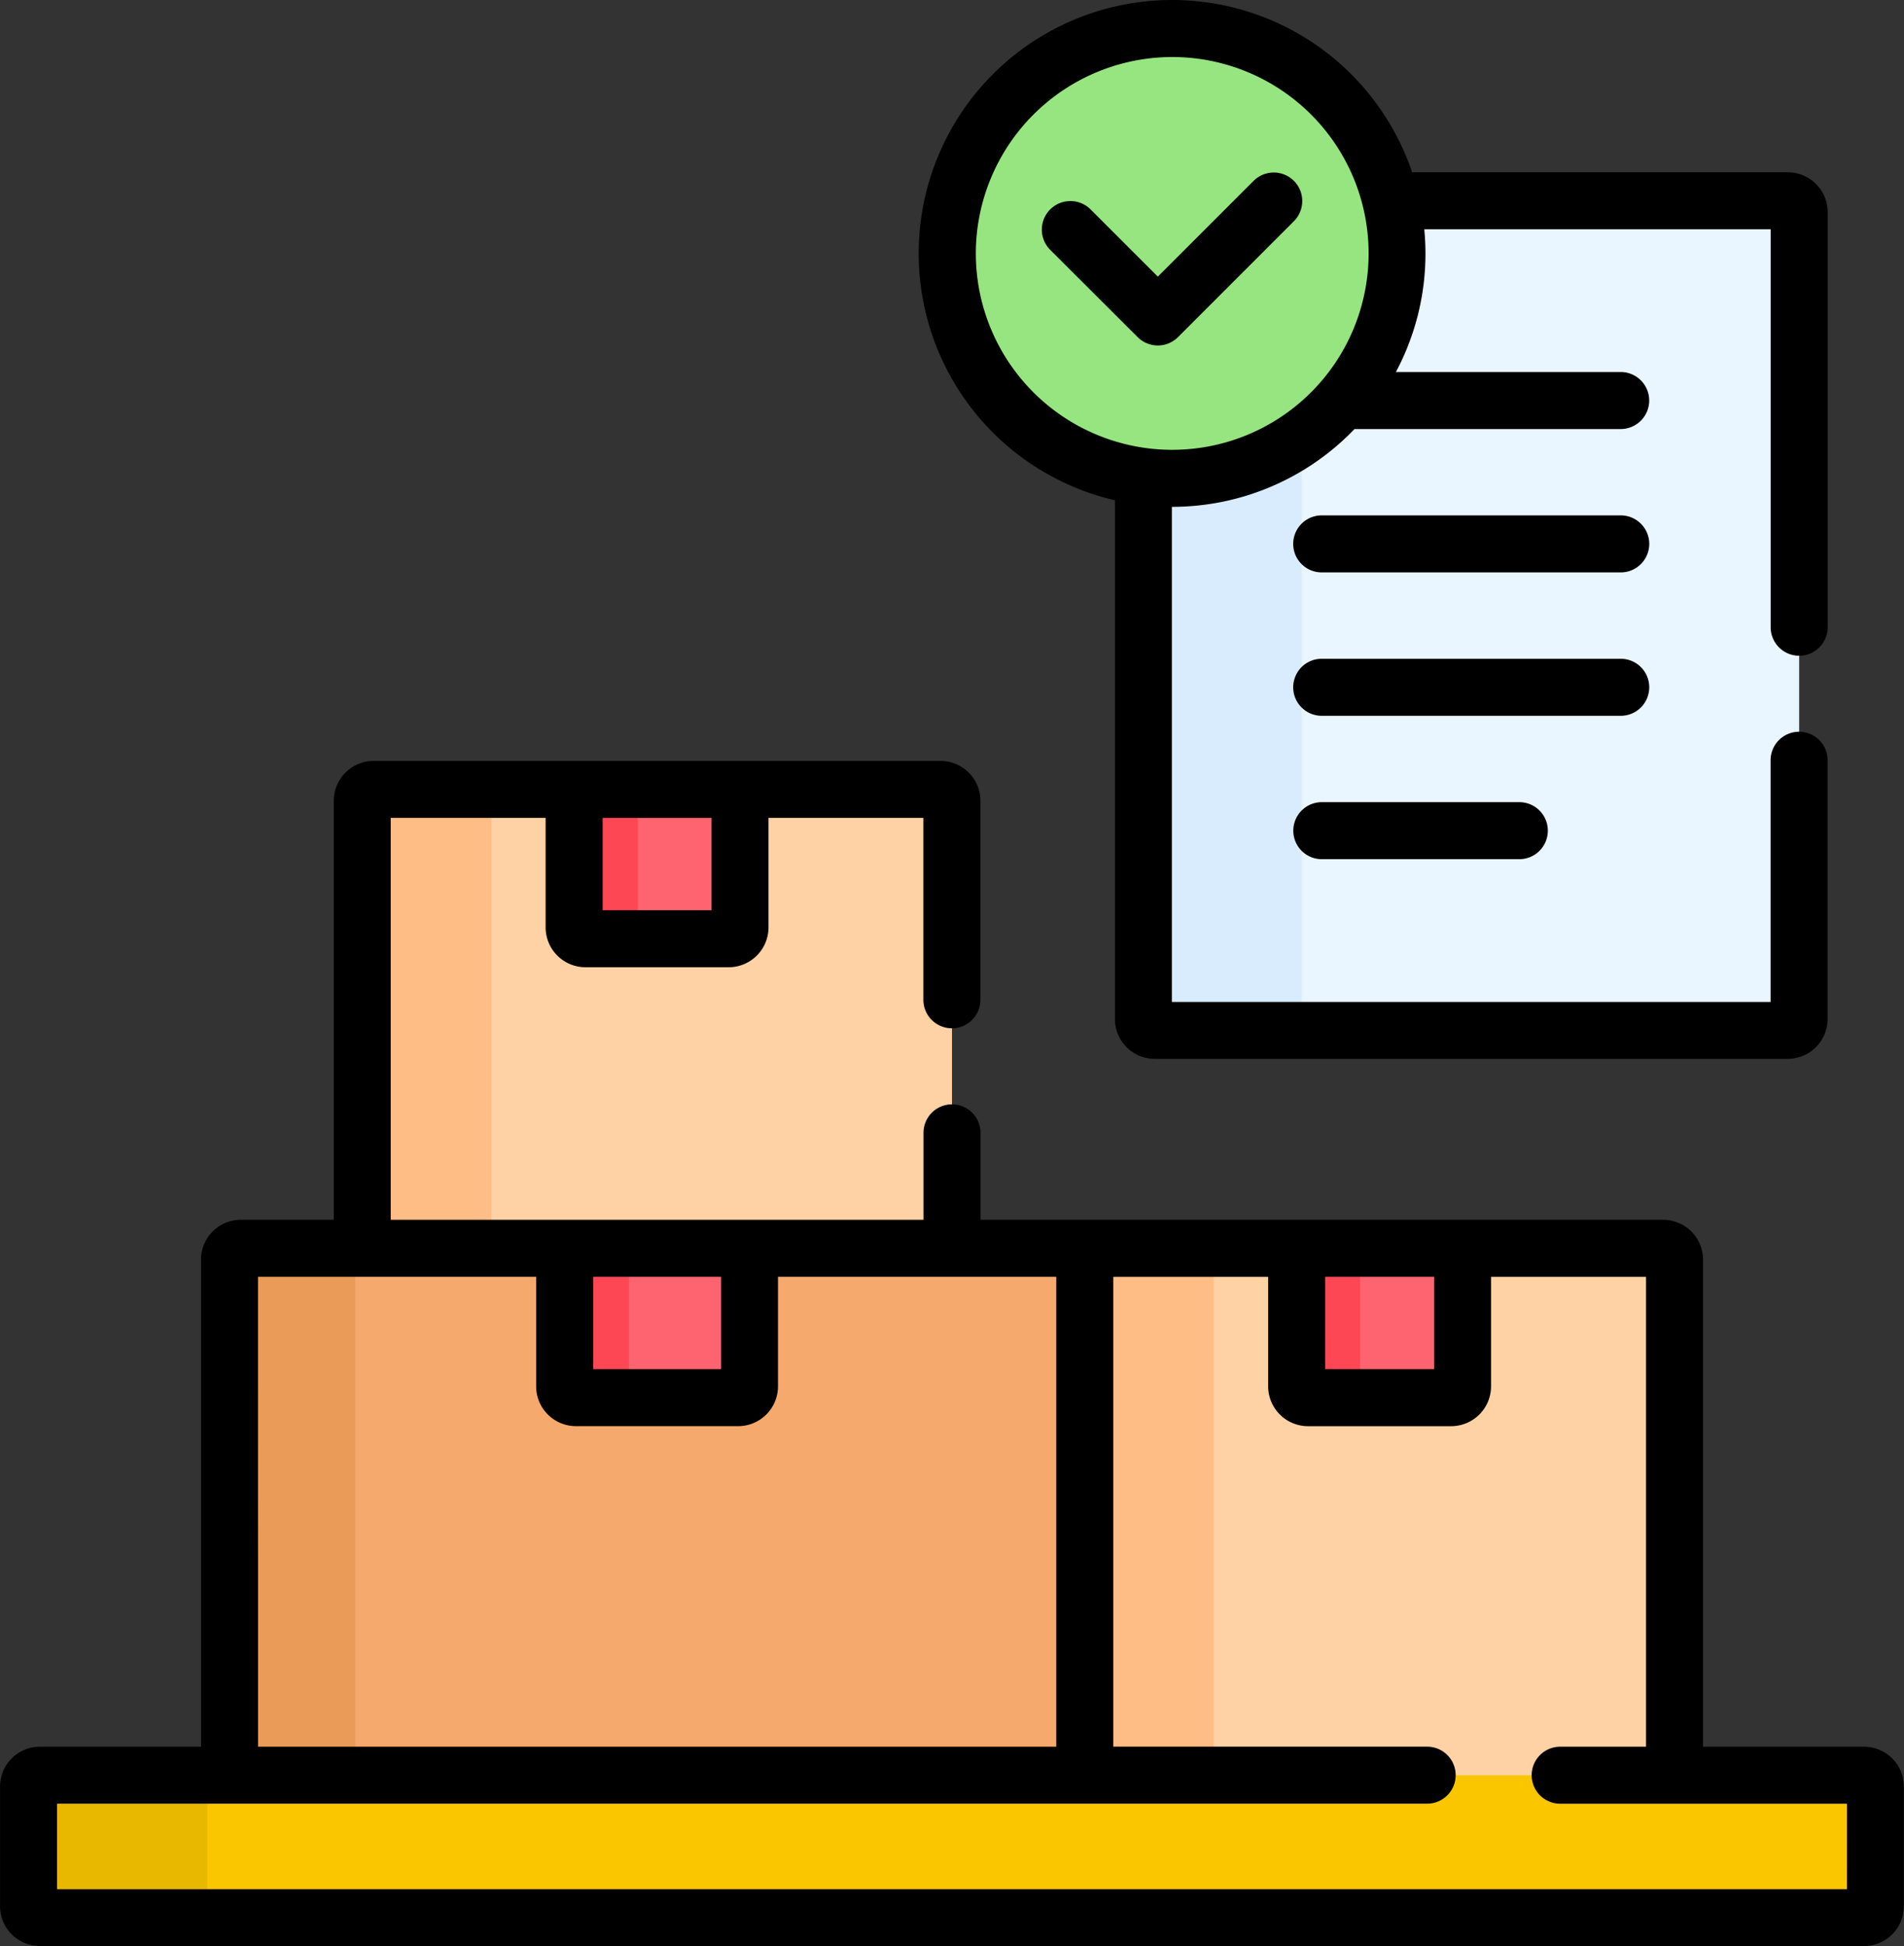 <svg xmlns="http://www.w3.org/2000/svg" width="76.407" height="78.099" viewBox="0 0 76.407 78.099">
  <rect x="0" y="0" width="76.407" height="78.099" fill="#333333" stroke="none"/>
  <g id="inventario" transform="translate(-5.545)">
    <g id="Grupo_949050" data-name="Grupo 949050" transform="translate(51.429 8.057)">
      <path id="Trazado_657655" data-name="Trazado 657655" d="M332.211,52.818H316.28a9.013,9.013,0,0,1-9.926,11.061V85.652a.458.458,0,0,0,.458.458h25.4a.458.458,0,0,0,.458-.458V53.276A.458.458,0,0,0,332.211,52.818Z" transform="translate(-306.354 -52.818)" fill="#eaf6ff"/>
      <path id="Trazado_657656" data-name="Trazado 657656" d="M312.706,138.353V115.005a8.98,8.98,0,0,1-5.2,1.651,9.085,9.085,0,0,1-1.152-.076v21.772a.458.458,0,0,0,.458.458h6.353A.457.457,0,0,1,312.706,138.353Z" transform="translate(-306.353 -105.519)" fill="#d8ecfe"/>
    </g>
    <g id="Grupo_949061" data-name="Grupo 949061" transform="translate(6.689 31.675)">
      <g id="Grupo_949058" data-name="Grupo 949058" transform="translate(8.065)">
        <g id="Grupo_949053" data-name="Grupo 949053" transform="translate(34.322 18.415)">
          <path id="Trazado_657657" data-name="Trazado 657657" d="M314.592,349.68V328.841a.458.458,0,0,0-.458-.458h-23.21v21.3Z" transform="translate(-290.925 -328.383)" fill="#fed2a4"/>
          <path id="Trazado_657658" data-name="Trazado 657658" d="M290.925,328.383H296.1v21.3h-5.173Z" transform="translate(-290.925 -328.383)" fill="#ffbd86"/>
          <g id="Grupo_949051" data-name="Grupo 949051" transform="translate(8.504)">
            <path id="Trazado_657659" data-name="Trazado 657659" d="M352.879,334.379h-5.744a.458.458,0,0,1-.458-.458v-5.538h6.659v5.538A.458.458,0,0,1,352.879,334.379Z" transform="translate(-346.678 -328.383)" fill="#fe646f"/>
          </g>
          <g id="Grupo_949052" data-name="Grupo 949052" transform="translate(8.504)">
            <path id="Trazado_657660" data-name="Trazado 657660" d="M349.221,333.921v-5.538h-2.543v5.538a.458.458,0,0,0,.458.458h2.543A.458.458,0,0,1,349.221,333.921Z" transform="translate(-346.678 -328.383)" fill="#fd4755"/>
          </g>
        </g>
        <path id="Trazado_657661" data-name="Trazado 657661" d="M124.508,226.07V208.113a.458.458,0,0,0-.458-.458H101.3a.458.458,0,0,0-.458.458V226.07Z" transform="translate(-95.514 -207.655)" fill="#fed2a4"/>
        <path id="Trazado_657662" data-name="Trazado 657662" d="M106.027,226.07V208.113a.458.458,0,0,1,.458-.458H101.3a.458.458,0,0,0-.458.458V226.07Z" transform="translate(-95.514 -207.655)" fill="#ffbd86"/>
        <g id="Grupo_949054" data-name="Grupo 949054" transform="translate(13.832)">
          <path id="Trazado_657663" data-name="Trazado 657663" d="M162.8,213.651h-5.744a.458.458,0,0,1-.458-.458v-5.538h6.659v5.538A.458.458,0,0,1,162.8,213.651Z" transform="translate(-156.594 -207.655)" fill="#fe646f"/>
        </g>
        <g id="Grupo_949055" data-name="Grupo 949055" transform="translate(13.832)">
          <path id="Trazado_657664" data-name="Trazado 657664" d="M159.149,213.193v-5.538h-2.555v5.538a.458.458,0,0,0,.458.458h2.555A.458.458,0,0,1,159.149,213.193Z" transform="translate(-156.594 -207.655)" fill="#fd4755"/>
        </g>
        <path id="Trazado_657665" data-name="Trazado 657665" d="M100.238,349.68v-21.3H66.374a.458.458,0,0,0-.458.458V349.68Z" transform="translate(-65.916 -309.968)" fill="#f6a96c"/>
        <path id="Trazado_657666" data-name="Trazado 657666" d="M70.963,349.68V328.841a.458.458,0,0,1,.458-.458H66.374a.458.458,0,0,0-.458.458V349.68Z" transform="translate(-65.916 -309.968)" fill="#ea9b58"/>
        <g id="Grupo_949056" data-name="Grupo 949056" transform="translate(13.451 18.415)">
          <path id="Trazado_657667" data-name="Trazado 657667" d="M161.058,334.379h-6.506a.458.458,0,0,1-.458-.458v-5.538h7.421v5.538A.458.458,0,0,1,161.058,334.379Z" transform="translate(-154.095 -328.383)" fill="#fe646f"/>
        </g>
        <g id="Grupo_949057" data-name="Grupo 949057" transform="translate(13.451 18.415)">
          <path id="Trazado_657668" data-name="Trazado 657668" d="M156.674,333.921v-5.538H154.1v5.538a.458.458,0,0,0,.458.458h2.579A.458.458,0,0,1,156.674,333.921Z" transform="translate(-154.095 -328.383)" fill="#fd4755"/>
        </g>
      </g>
      <g id="Grupo_949059" data-name="Grupo 949059" transform="translate(0 39.56)">
        <path id="Trazado_657669" data-name="Trazado 657669" d="M86.707,472.72H13.5a.458.458,0,0,1-.458-.458v-4.8A.458.458,0,0,1,13.5,467h73.2a.458.458,0,0,1,.458.458v4.8A.458.458,0,0,1,86.707,472.72Z" transform="translate(-13.045 -467)" fill="#fac600"/>
      </g>
      <g id="Grupo_949060" data-name="Grupo 949060" transform="translate(0 39.56)">
        <path id="Trazado_657670" data-name="Trazado 657670" d="M20.221,472.263v-4.8a.458.458,0,0,1,.458-.458H13.5a.458.458,0,0,0-.458.458v4.8a.458.458,0,0,0,.458.458h7.176A.458.458,0,0,1,20.221,472.263Z" transform="translate(-13.045 -467)" fill="#e8b800"/>
      </g>
    </g>
    <g id="Grupo_949065" data-name="Grupo 949065" transform="translate(43.557 1.144)">
      <g id="Grupo_949064" data-name="Grupo 949064">
        <g id="Grupo_949062" data-name="Grupo 949062">
          <circle id="Elipse_7643" data-name="Elipse 7643" cx="9.025" cy="9.025" r="9.025" fill="#97e580"/>
        </g>
      </g>
    </g>
    <g id="Grupo_949066" data-name="Grupo 949066" transform="translate(5.545)">
      <path id="Trazado_657672" data-name="Trazado 657672" d="M358.929,135.582h-12a1.144,1.144,0,0,0,0,2.288h12a1.144,1.144,0,0,0,0-2.288Z" transform="translate(-293.889 -114.901)"/>
      <path id="Trazado_657673" data-name="Trazado 657673" d="M360.073,174.449a1.144,1.144,0,0,0-1.144-1.144h-12a1.144,1.144,0,0,0,0,2.288h12A1.144,1.144,0,0,0,360.073,174.449Z" transform="translate(-293.889 -146.87)"/>
      <path id="Trazado_657674" data-name="Trazado 657674" d="M346.932,211.027a1.144,1.144,0,1,0,0,2.288h7.926a1.144,1.144,0,0,0,0-2.288Z" transform="translate(-293.888 -178.838)"/>
      <path id="Trazado_657675" data-name="Trazado 657675" d="M80.351,239.714H73.887V220.171a1.6,1.6,0,0,0-1.6-1.6H44.893v-3.49a1.144,1.144,0,0,0-2.288,0v3.49H21.225V202.442h6.216v4.394a1.6,1.6,0,0,0,1.6,1.6h5.744a1.6,1.6,0,0,0,1.6-1.6v-4.394H42.6v7.3a1.144,1.144,0,1,0,2.288,0v-7.985a1.6,1.6,0,0,0-1.6-1.6H20.539a1.6,1.6,0,0,0-1.6,1.6V218.57H15.211a1.6,1.6,0,0,0-1.6,1.6v19.543H7.147a1.6,1.6,0,0,0-1.6,1.6v4.8a1.6,1.6,0,0,0,1.6,1.6h73.2a1.6,1.6,0,0,0,1.6-1.6v-4.8A1.6,1.6,0,0,0,80.351,239.714ZM29.73,202.442H34.1v3.708H29.73Zm28.995,18.415H63.1v3.708H58.724Zm-29.376,0h5.133v3.708H29.349Zm-13.451,0H27.06v4.394a1.6,1.6,0,0,0,1.6,1.6h6.506a1.6,1.6,0,0,0,1.6-1.6v-4.394H47.932v18.856H15.9Zm63.766,24.576H7.833V242H62.816a1.144,1.144,0,0,0,0-2.288H50.22V220.858h6.216v4.394a1.6,1.6,0,0,0,1.6,1.6h5.744a1.6,1.6,0,0,0,1.6-1.6v-4.394H71.6v18.856H68.155a1.144,1.144,0,0,0,0,2.288h11.51Z" transform="translate(-5.545 -169.623)"/>
      <path id="Trazado_657676" data-name="Trazado 657676" d="M255.114,20.073V40.89a1.6,1.6,0,0,0,1.6,1.6h25.4a1.6,1.6,0,0,0,1.6-1.6V30.507a1.144,1.144,0,1,0-2.288,0v9.7H257.4V20.338h.008a10.138,10.138,0,0,0,7.321-3.122h10.682a1.144,1.144,0,1,0,0-2.288h-9.021a10.1,10.1,0,0,0,1.186-4.758c0-.327-.017-.649-.047-.968h13.9V25.169a1.144,1.144,0,1,0,2.288,0V8.514a1.6,1.6,0,0,0-1.6-1.6H267.041a10.168,10.168,0,1,0-11.927,13.16Zm2.3-17.785a7.881,7.881,0,1,1-7.881,7.881A7.89,7.89,0,0,1,257.41,2.288Z" transform="translate(-210.373)"/>
      <path id="Trazado_657677" data-name="Trazado 657677" d="M283.507,52a1.144,1.144,0,0,0,1.618,0l4.652-4.652a1.144,1.144,0,1,0-1.618-1.618l-3.843,3.843-2.7-2.7A1.144,1.144,0,1,0,280,48.5Z" transform="translate(-237.853 -38.472)"/>
    </g>
  </g>
</svg>

